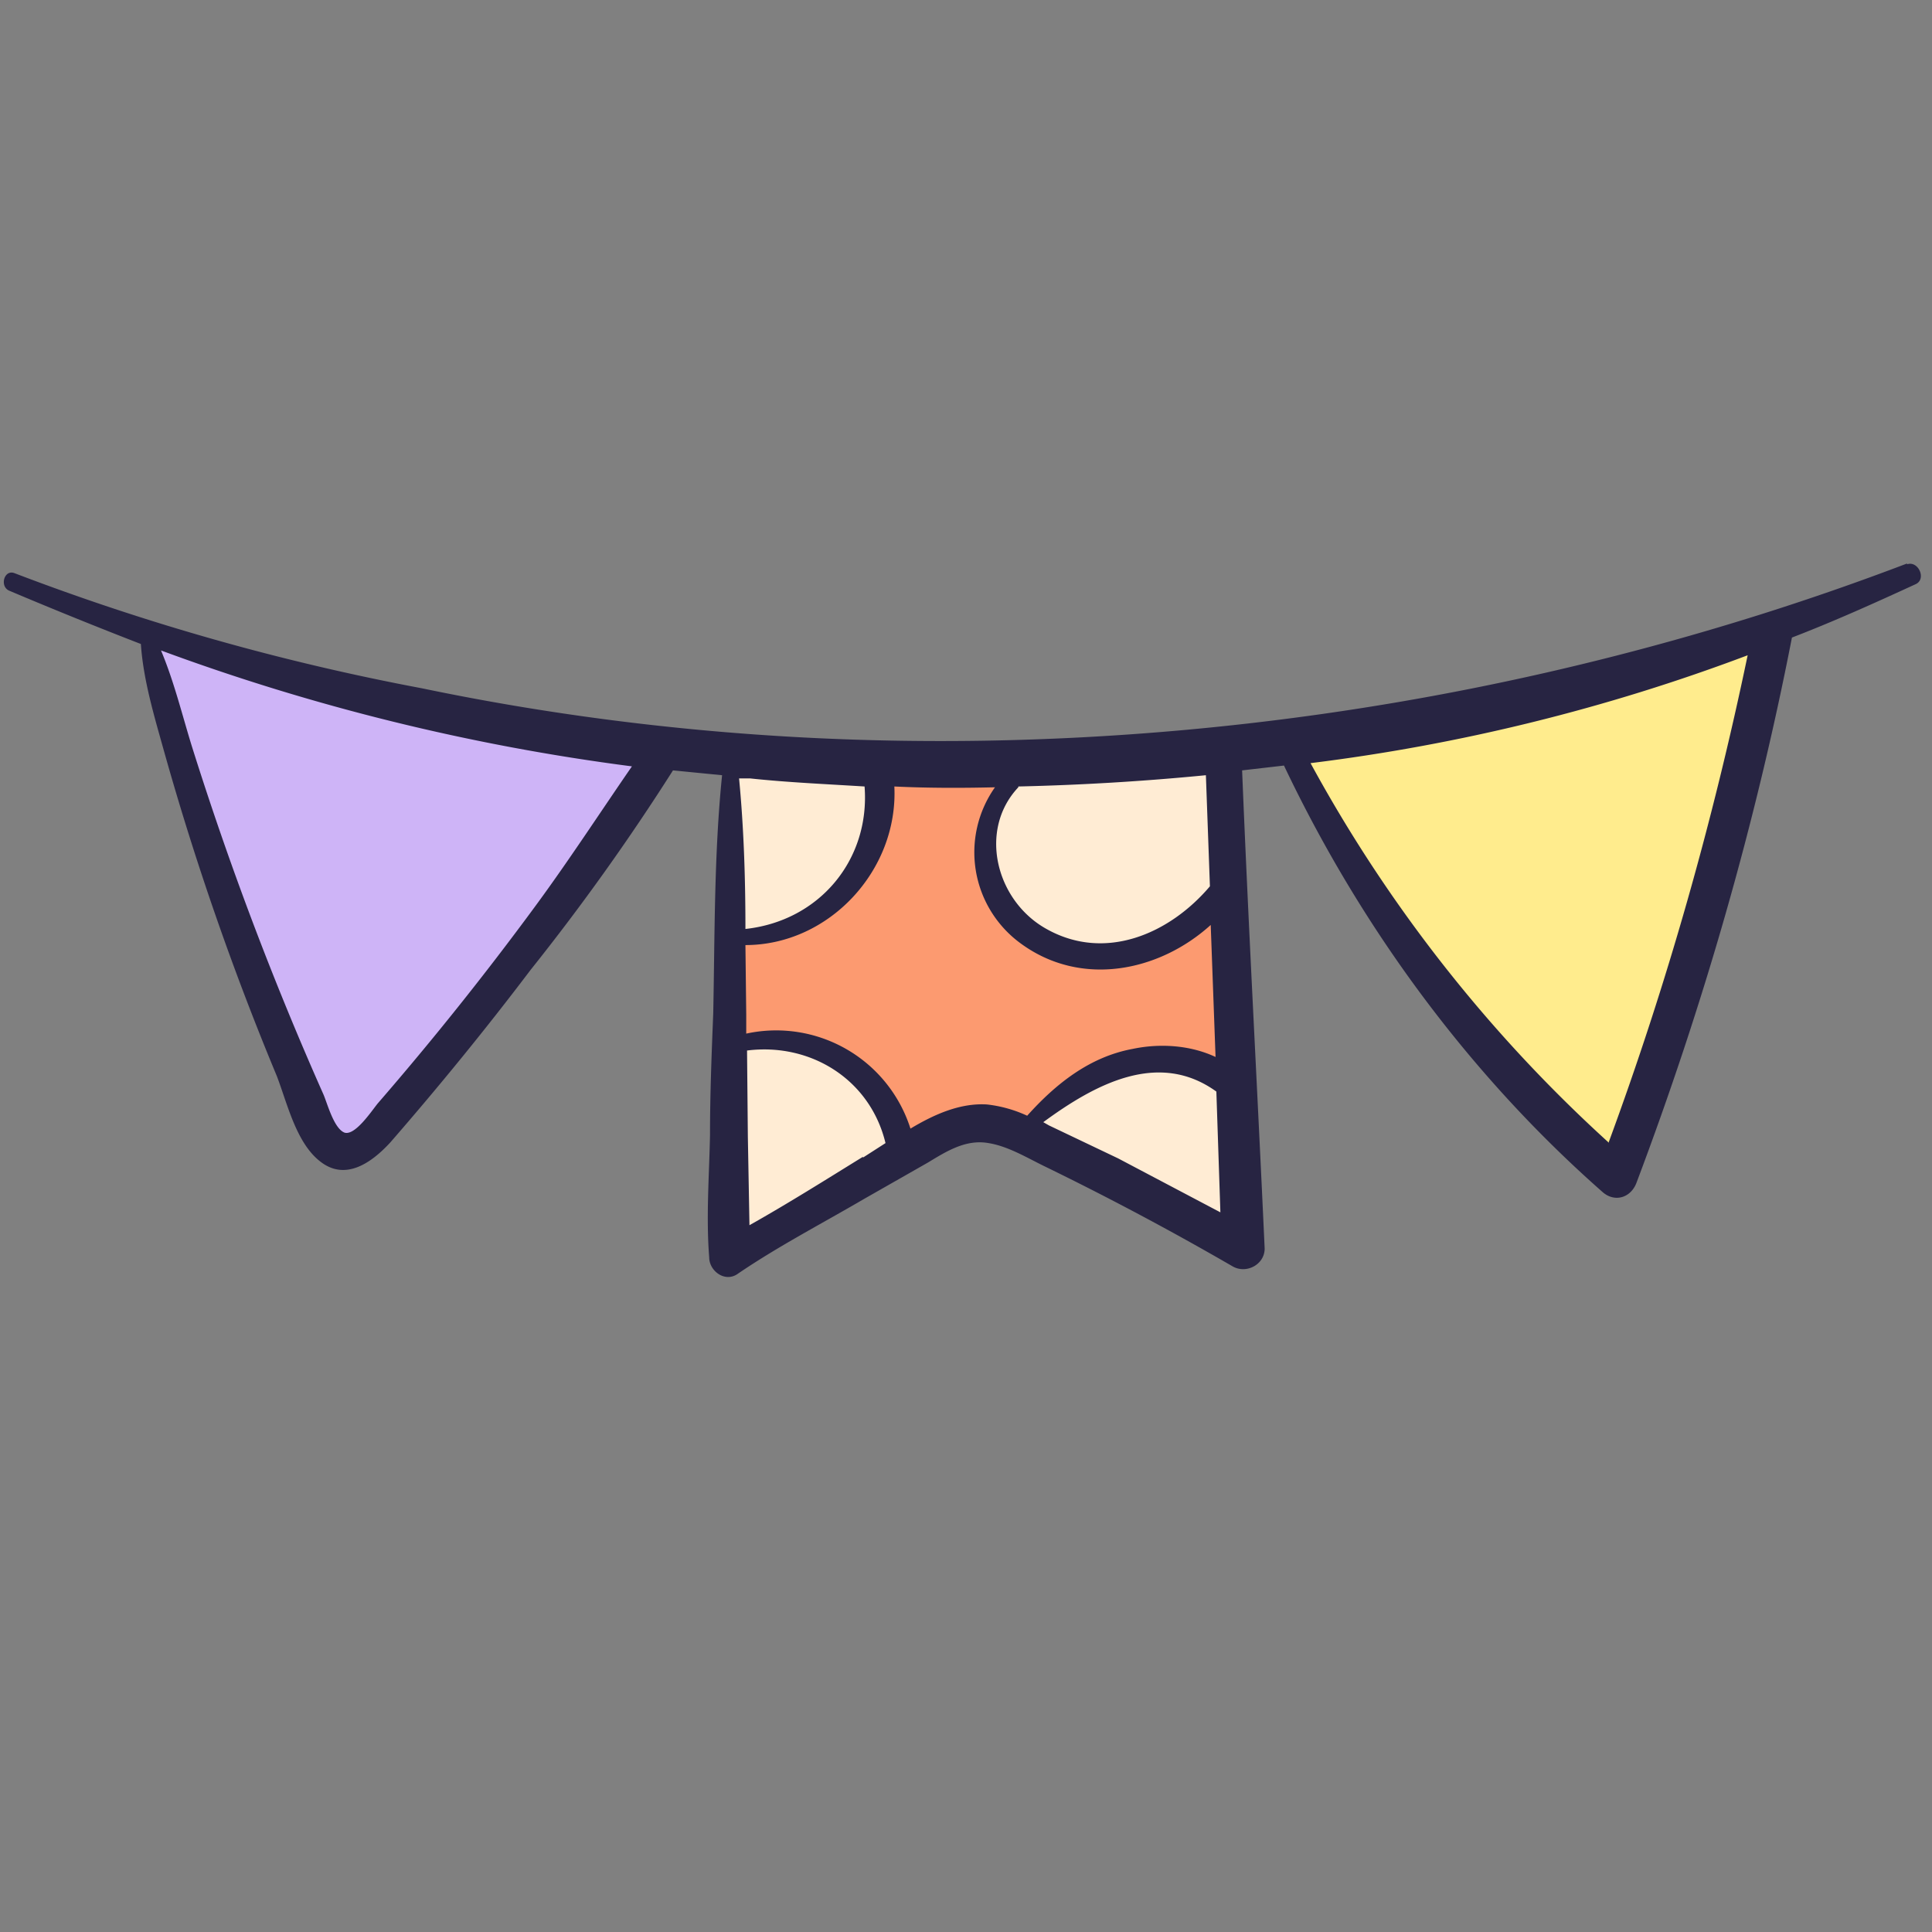 <svg xmlns="http://www.w3.org/2000/svg" viewBox="0 0 24 24">
  <rect x="0" y="0" width="24" height="24" fill="#808080" stroke="none"/>
  <defs/>
  <g fill="none" fill-rule="nonzero">
    <path fill="#CEB4F7" d="M1.94 7.94l6.19 1.34-.2.64-3.5 4.34-.41-.06-2.06-5.63z"/>
    <path fill="#FC9A70" d="M15.17 9.26l-6.09.16.06 6.05 2.97-1.48 3.12 1.39.18-1.3z"/>
    <path fill="#FFECD4" d="M12.57 9.65c-.37.5-.5 1-.22 1.57.28.57.97.77 1.58.73.44-.03.6-.22.86-.52.1-.11.36-.25.42-.39.03-.05.01-.08 0-.15l-.02-.7c0-.26-.07-.52.02-.77-.16 0-.34.04-.5.05-.58.02-1.16.12-1.74.1M10.74 10.67c-.15.28-.37.47-.63.64-.19.12-.36.2-.58.24-.13.03-.26 0-.39.03-.02-.4-.06-.82-.1-1.23l-.03-.53c0-.11-.04-.25-.02-.35 0-.06.43-.13.49-.14.12-.02.24-.01.36.02.33.05.84-.05 1.08.26.23.28-.04.8-.18 1.06zM9.04 13c.3-.05.54-.17.88-.11.26.04.5.11.69.3.15.15.27.33.36.53.12.24.14.44.21.68-.1 0-.2.08-.27.14-.26.21-.54.39-.81.59-.3.22-.64.4-.99.55-.02-.42.03-.85.01-1.27l-.02-.78c0-.12-.1-.47-.06-.62zM15.27 13.55c-.3-.5-1.12-.42-1.56-.23-.38.16-.77.44-.98.77.05.05.13.06.19.1.14.07.27.17.42.25.27.16.57.29.85.43.27.12.55.2.8.33.11.06.28.06.33.18.13-.37.02-.78-.02-1.15-.02-.17-.1-.4-.03-.68z"/>
    <path fill="#FFEC8D" d="M22 7.8L18.5 8.9l-2.43.4 1.42 2.54 2.52 2.66.98-2.45z"/>
    <path fill="#272442" d="M23.69 7a33.16 33.16 0 01-1.81.63 33.97 33.97 0 01-7.3 1.45c-3.12.27-6.27.11-9.34-.53A29.37 29.37 0 01.18 7.12c-.13-.05-.19.17-.06.22A57.43 57.43 0 001.75 8c.03.45.17.91.29 1.34a35.46 35.46 0 001.4 4.03c.13.34.24.83.54 1.06.32.25.65 0 .87-.24.6-.69 1.18-1.4 1.74-2.14a28.3 28.3 0 001.77-2.48l.61.06c-.1.98-.09 1.98-.11 2.96-.02.5-.04 1-.04 1.51-.01.5-.05 1.02-.01 1.52 0 .17.2.32.36.2.5-.34 1.04-.62 1.57-.93l.79-.45c.23-.14.47-.29.75-.24.25.04.49.19.72.3a36.82 36.82 0 012.31 1.23c.17.1.4-.02.4-.22-.09-1.98-.2-3.96-.28-5.94l.52-.06c.95 2 2.29 3.83 3.96 5.3.15.13.35.07.42-.12.83-2.2 1.48-4.46 1.93-6.77.52-.2 1.03-.43 1.53-.66.15-.06.04-.3-.1-.25zM6.64 11.27a39.14 39.14 0 01-1.95 2.44c-.08.1-.28.4-.41.36-.13-.05-.21-.35-.26-.47a40.78 40.78 0 01-1.64-4.34c-.12-.39-.22-.8-.38-1.18a26.78 26.78 0 005.85 1.44c-.4.58-.79 1.18-1.21 1.75zm6.01-1.5a31.2 31.2 0 002.33-.14l.05 1.38c-.5.59-1.3.94-2.03.53-.63-.35-.85-1.23-.35-1.76zm-3.47-.1h.14c.47.05.94.07 1.42.1.07.91-.56 1.67-1.48 1.77 0-.63-.02-1.26-.08-1.88zm1.54 4.7c-.47.29-.93.58-1.41.85l-.02-1.1-.01-1.07c.79-.1 1.53.36 1.72 1.15l-.28.18zm1.54-.65c-.33-.02-.65.12-.95.3a1.75 1.75 0 00-2.04-1.18v-.24l-.01-.86c1.04 0 1.9-.93 1.85-1.97.41.02.83.02 1.25.01a1.4 1.4 0 00.32 1.94c.75.55 1.72.35 2.36-.23l.06 1.64c-.32-.15-.7-.17-1.03-.1-.54.1-.96.44-1.31.83a1.61 1.61 0 00-.5-.14zm1.63.67l-.86-.41-.07-.04c.64-.47 1.43-.9 2.15-.38l.05 1.5-1.27-.67zm6.09-.2a17.97 17.97 0 01-3.7-4.71 23.58 23.58 0 005.43-1.34c-.43 2.06-1 4.08-1.73 6.06z"/>
  </g>
</svg>
